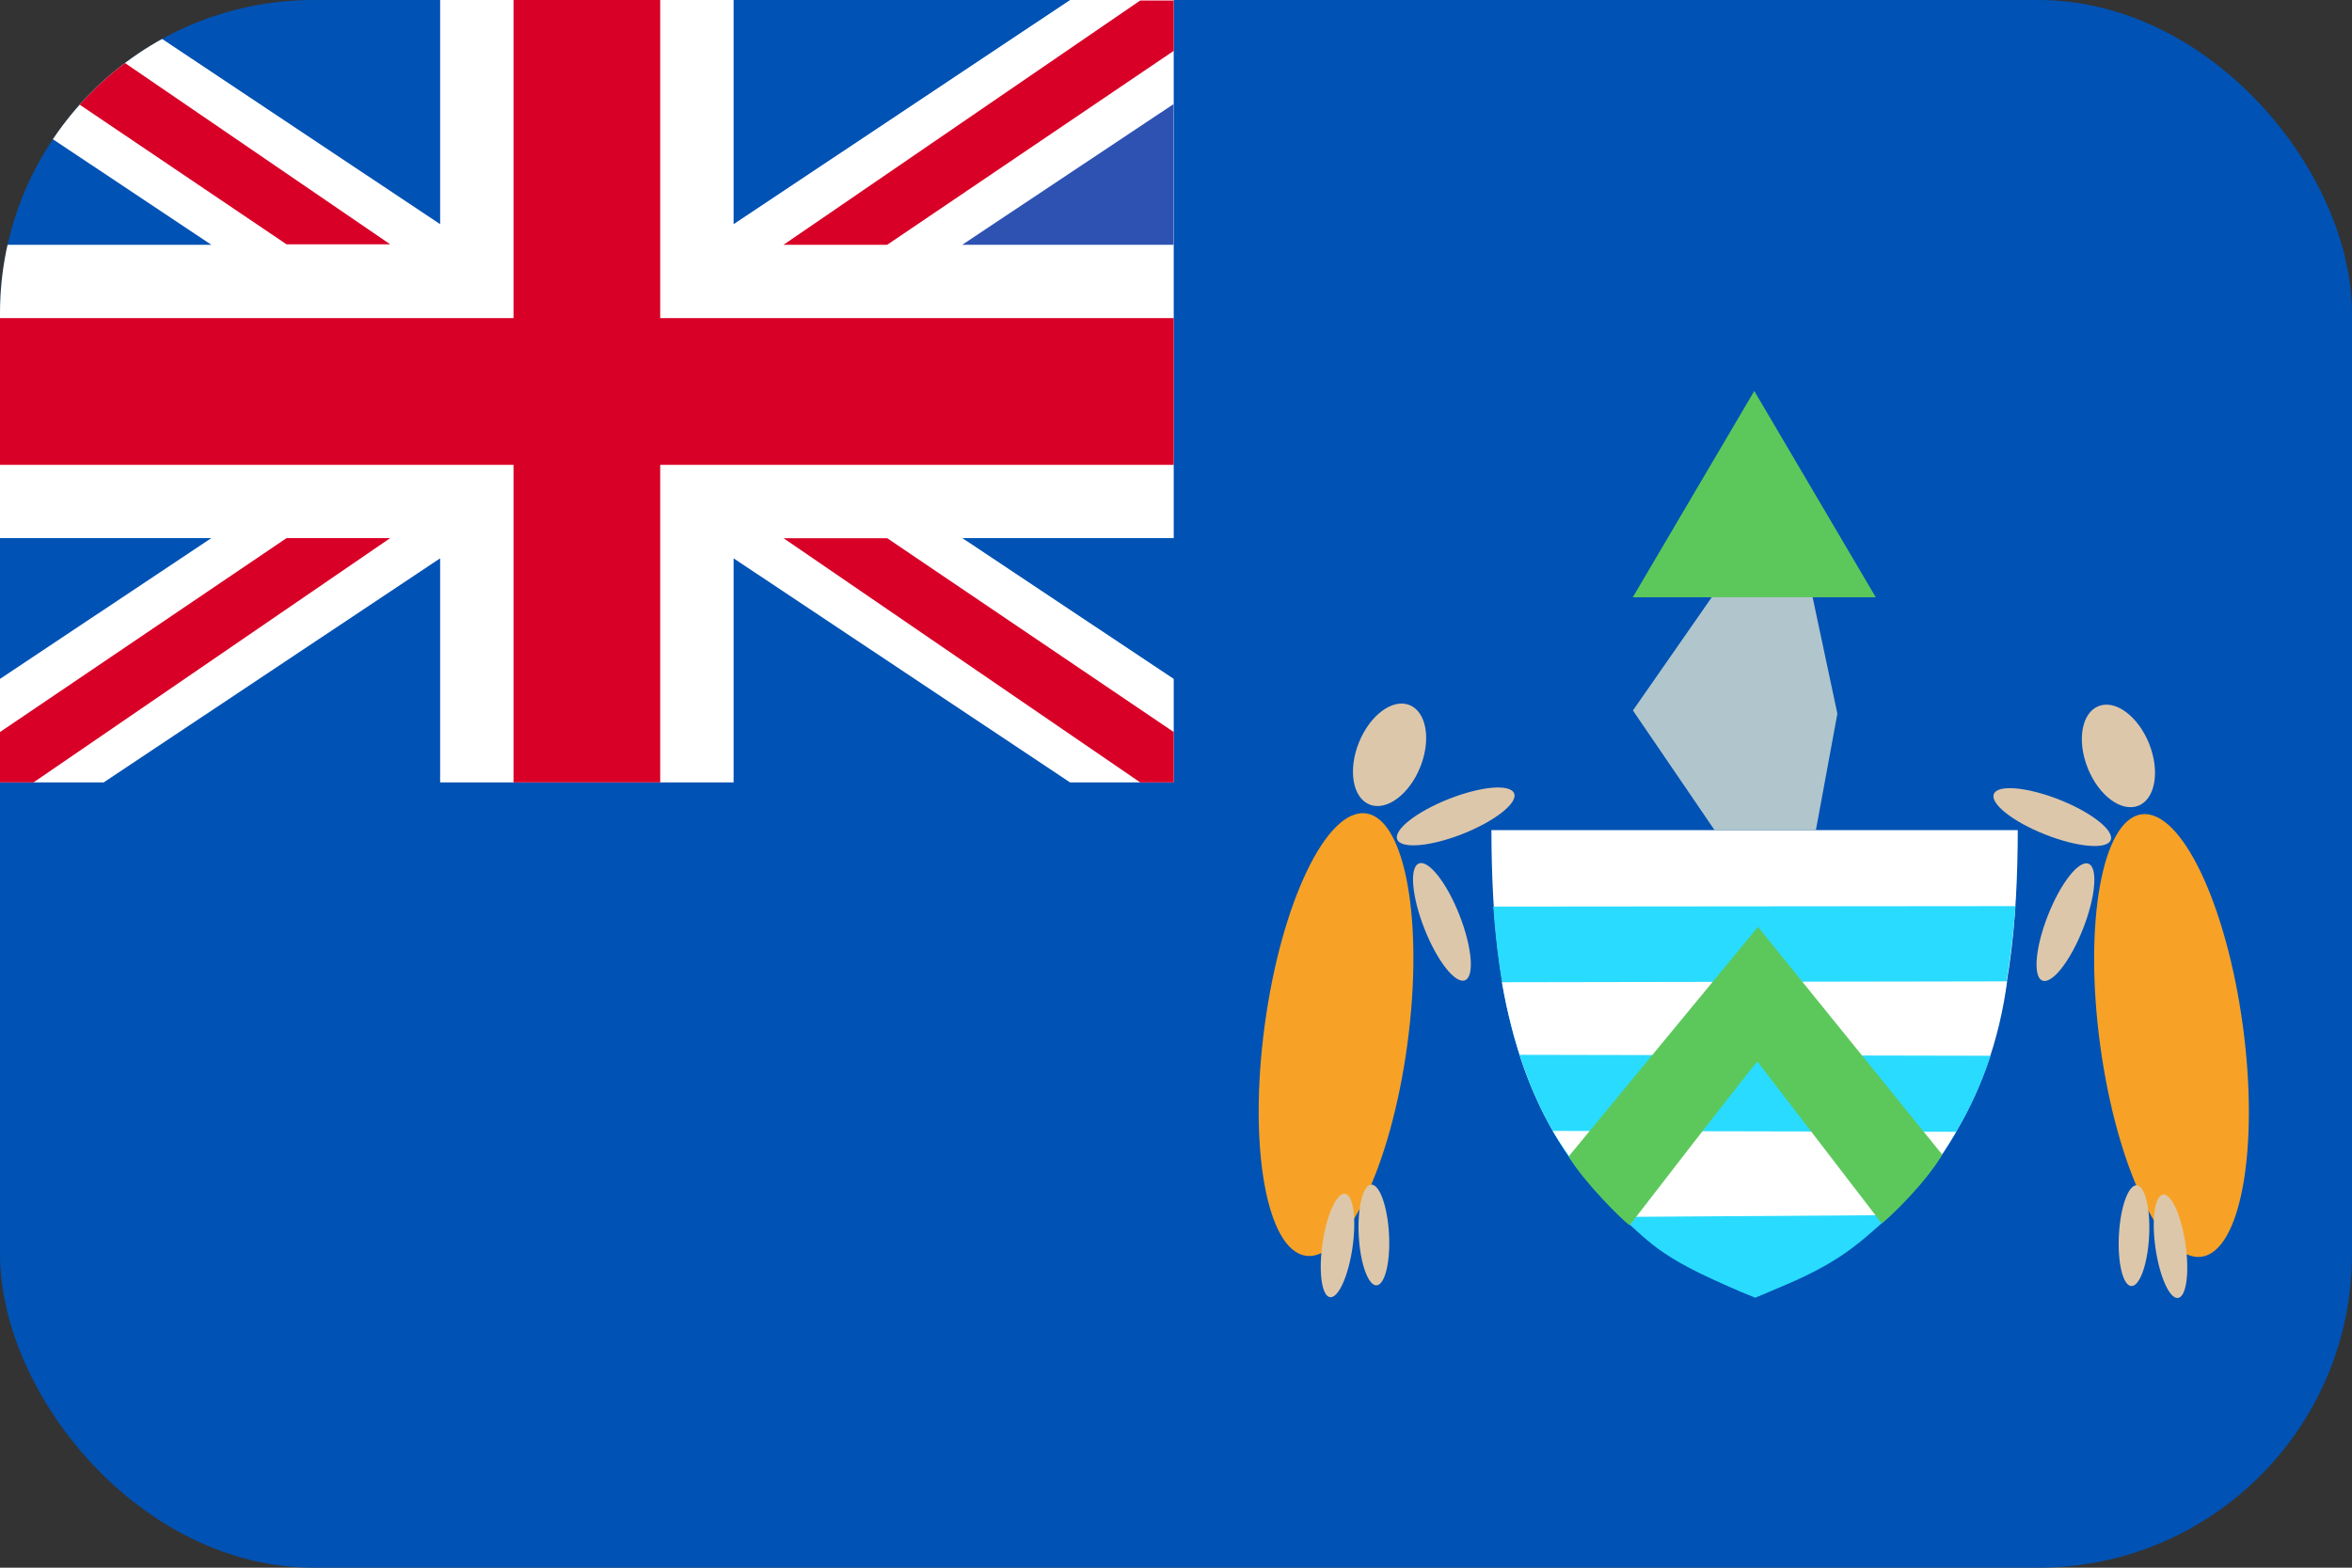 <svg width="30" height="20" viewBox="0 0 30 20" fill="none" xmlns="http://www.w3.org/2000/svg">
<rect x="0" y="0" width="30" height="20" fill="#333333" stroke="none"/>
<g clip-path="url(#clip0_162_17025)">
<path d="M0 0H30V20H0V0Z" fill="#0052B4"/>
<path d="M25.737 10.59C25.731 12.882 25.363 15.35 22.38 16.526C19.392 15.35 19.029 12.882 19.023 10.59H25.737Z" fill="white"/>
<path d="M25.708 11.56C25.544 13.601 24.983 15.502 22.374 16.531C19.778 15.502 19.187 13.537 19.047 11.566" fill="#29DBFF"/>
<path d="M25.601 12.52C25.414 13.941 24.624 15.648 22.378 16.531C20.133 15.648 19.425 14.046 19.156 12.531" fill="white"/>
<path d="M25.389 13.469C25.055 14.504 24.26 15.773 22.389 16.556C20.517 15.82 19.745 14.58 19.383 13.457" fill="#29DBFF"/>
<path d="M24.951 14.439C24.571 15.1 23.916 15.925 22.378 16.539C20.77 15.866 20.191 15.059 19.805 14.428" fill="white"/>
<path d="M24.118 15.502C23.645 15.923 23.416 16.157 22.387 16.549C21.212 16.087 21.066 15.87 20.68 15.525" fill="#29DBFF"/>
<path d="M22.417 13.544C22.405 13.532 20.786 15.632 20.786 15.632C20.68 15.556 20.201 15.076 20.008 14.754L22.423 11.825L24.774 14.731C24.546 15.111 24.107 15.526 24.002 15.608L22.417 13.544ZM22.376 4.988L20.826 7.62H23.926L22.376 4.988Z" fill="#5CC85C"/>
<path d="M17.951 13.322C18.162 11.764 17.925 10.445 17.423 10.377C16.921 10.309 16.342 11.518 16.132 13.076C15.921 14.635 16.157 15.954 16.66 16.021C17.162 16.089 17.741 14.881 17.951 13.322Z" fill="#F7A226"/>
<path d="M18.115 9.787C18.256 9.436 18.195 9.082 17.979 8.995C17.764 8.908 17.474 9.122 17.333 9.473C17.192 9.823 17.253 10.178 17.469 10.264C17.684 10.351 17.974 10.137 18.115 9.787Z" fill="#DDC7AB"/>
<path d="M17.251 15.917C17.304 15.553 17.262 15.245 17.156 15.23C17.05 15.214 16.922 15.497 16.869 15.862C16.816 16.226 16.859 16.534 16.964 16.549C17.07 16.564 17.198 16.282 17.251 15.917Z" fill="#DDC7AB"/>
<path d="M17.558 16.398C17.665 16.392 17.736 16.099 17.717 15.745C17.698 15.39 17.596 15.107 17.49 15.113C17.383 15.118 17.312 15.411 17.331 15.765C17.35 16.12 17.452 16.403 17.558 16.398Z" fill="#DDC7AB"/>
<path d="M18.686 12.506C18.809 12.458 18.777 12.085 18.615 11.673C18.453 11.261 18.221 10.967 18.098 11.016C17.975 11.064 18.007 11.437 18.169 11.849C18.331 12.261 18.563 12.555 18.686 12.506Z" fill="#DDC7AB"/>
<path d="M18.656 10.639C19.067 10.476 19.362 10.245 19.313 10.122C19.264 9.998 18.891 10.03 18.48 10.193C18.068 10.355 17.774 10.586 17.822 10.709C17.871 10.833 18.244 10.801 18.656 10.639Z" fill="#DDC7AB"/>
<path d="M28.079 16.033C28.582 15.965 28.818 14.647 28.608 13.088C28.397 11.529 27.819 10.321 27.316 10.389C26.814 10.457 26.577 11.775 26.788 13.334C26.999 14.893 27.577 16.101 28.079 16.033Z" fill="#F7A226"/>
<path d="M27.276 10.279C27.492 10.192 27.552 9.837 27.412 9.487C27.271 9.136 26.981 8.922 26.766 9.009C26.55 9.096 26.489 9.45 26.63 9.801C26.771 10.152 27.06 10.365 27.276 10.279Z" fill="#DDC7AB"/>
<path d="M27.781 16.559C27.887 16.544 27.929 16.236 27.876 15.872C27.823 15.507 27.695 15.225 27.589 15.24C27.484 15.255 27.441 15.563 27.494 15.927C27.547 16.292 27.676 16.575 27.781 16.559Z" fill="#DDC7AB"/>
<path d="M27.412 15.775C27.431 15.42 27.36 15.128 27.254 15.122C27.147 15.116 27.046 15.399 27.027 15.754C27.008 16.109 27.078 16.401 27.185 16.407C27.291 16.413 27.393 16.13 27.412 15.775Z" fill="#DDC7AB"/>
<path d="M26.568 11.852C26.73 11.441 26.762 11.068 26.639 11.019C26.516 10.971 26.284 11.265 26.122 11.677C25.96 12.088 25.928 12.461 26.051 12.51C26.174 12.558 26.406 12.264 26.568 11.852Z" fill="#DDC7AB"/>
<path d="M26.922 10.718C26.971 10.595 26.677 10.364 26.265 10.201C25.853 10.039 25.48 10.007 25.432 10.13C25.383 10.254 25.677 10.485 26.089 10.647C26.501 10.81 26.874 10.841 26.922 10.718Z" fill="#DDC7AB"/>
<path d="M21.834 7.619L20.828 9.064L21.869 10.59H23.162L23.436 9.105L23.12 7.619H21.834Z" fill="#B0C6CC"/>
<path d="M14.971 0V6.865H12.275L14.971 8.661V9.982H13.649L9.357 7.123V9.982H5.614V7.123L1.322 9.982H0V8.661L2.696 6.865H0V3.123H2.696L0 1.327V0H1.322L5.614 2.86V0H9.357V2.86L13.649 0H14.971Z" fill="white"/>
<path d="M8.421 0H6.55V4.058H0V5.93H6.55V9.982H8.421V5.93H14.971V4.058H8.421V0Z" fill="#D80027"/>
<path d="M14.969 1.328V3.123H12.273L14.969 1.328Z" fill="#2E52B2"/>
<path d="M0 9.982V9.339L3.655 6.865H4.977L0.427 9.982H0Z" fill="#D80027"/>
<path d="M0.427 0.006L4.977 3.117H3.655L0 0.649V0.006H0.427ZM14.971 0.006V0.649L11.316 3.123H9.994L14.544 0.006H14.971ZM14.544 9.982L9.994 6.866H11.316L14.971 9.339V9.982H14.544Z" fill="#D80027"/>
</g>
<defs>
<clipPath id="clip0_162_17025">
<rect width="30" height="20" rx="4" fill="white"/>
</clipPath>
</defs>
</svg>

